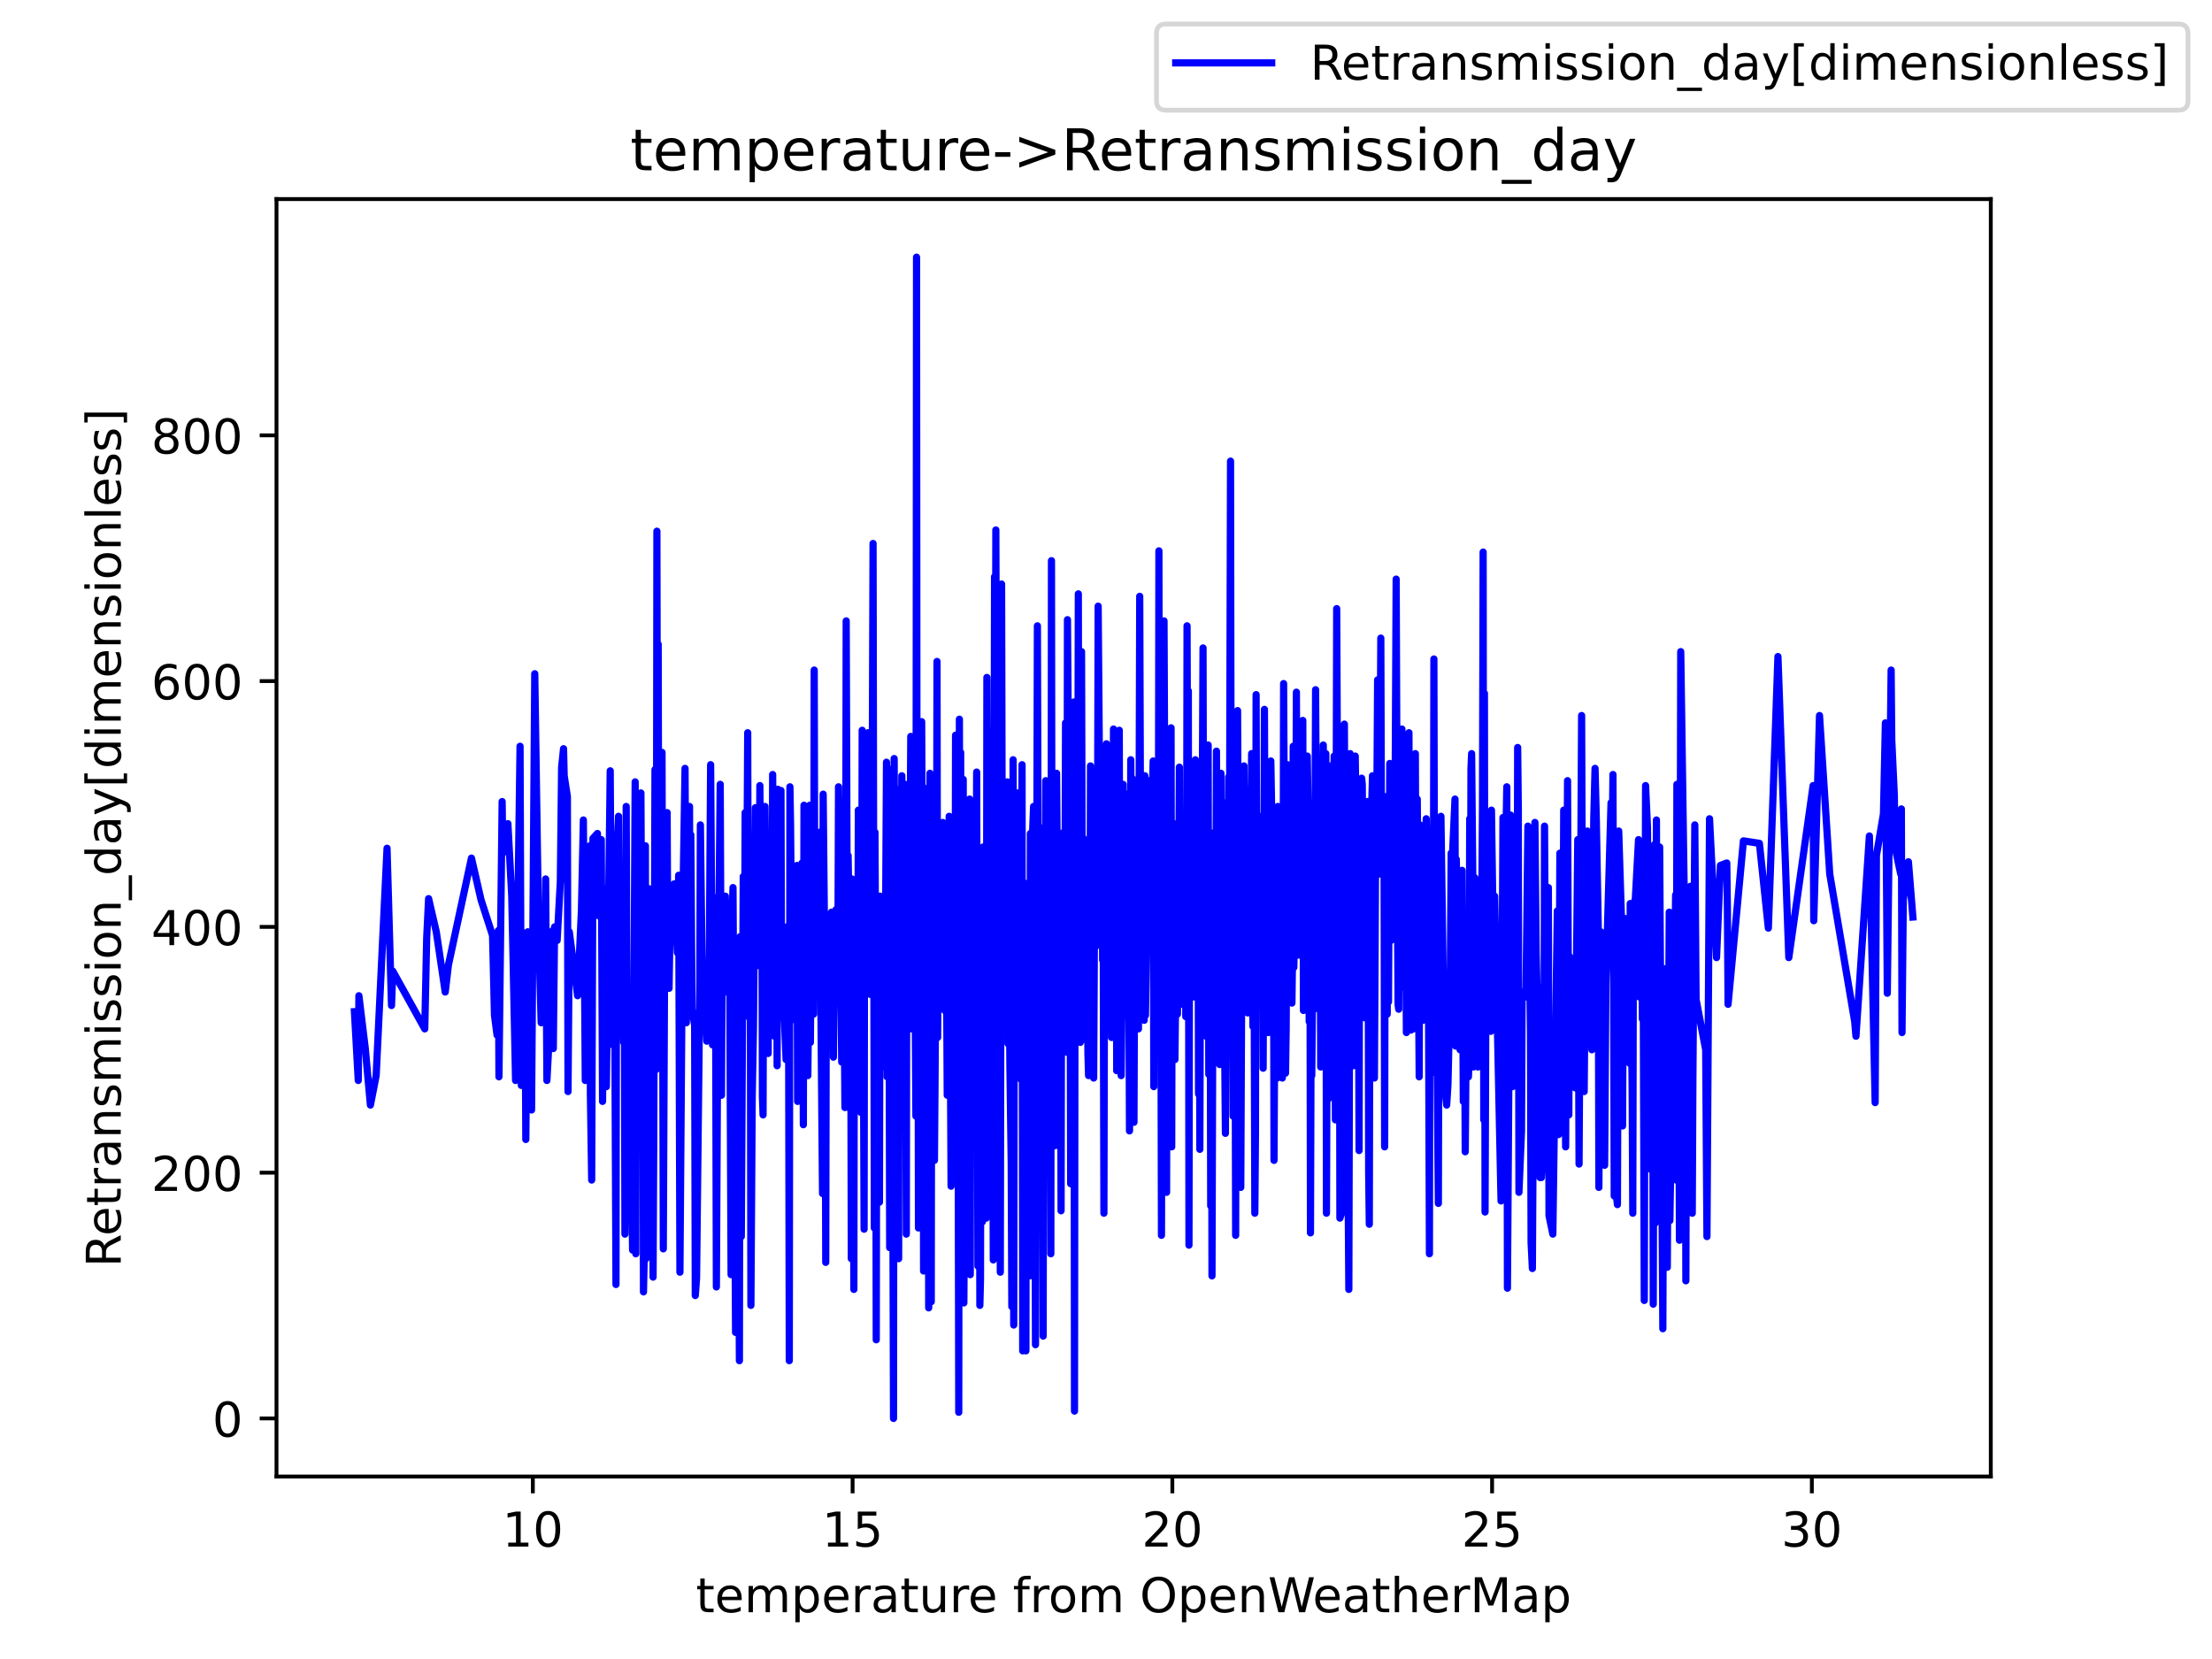 <?xml version="1.0" encoding="utf-8" standalone="no"?>
<!DOCTYPE svg PUBLIC "-//W3C//DTD SVG 1.1//EN"
  "http://www.w3.org/Graphics/SVG/1.1/DTD/svg11.dtd">
<!-- Created with matplotlib (https://matplotlib.org/) -->
<svg height="345.6pt" version="1.1" viewBox="0 0 460.8 345.6" width="460.8pt" xmlns="http://www.w3.org/2000/svg" xmlns:xlink="http://www.w3.org/1999/xlink">
 <defs>
  <style type="text/css">*{stroke-linecap:butt;stroke-linejoin:round;}</style>
 </defs>
 <g id="figure_1">
  <g id="patch_1">
   <path d="M 0 345.6 
L 460.8 345.6 
L 460.8 0 
L 0 0 
z
" style="fill:#ffffff;"/>
  </g>
  <g id="axes_1">
   <g id="patch_2">
    <path d="M 57.6 307.584 
L 414.72 307.584 
L 414.72 41.472 
L 57.6 41.472 
z
" style="fill:#ffffff;"/>
   </g>
   <g id="matplotlib.axis_1">
    <g id="xtick_1">
     <g id="line2d_1">
      <defs>
       <path d="M 0 0 
L 0 3.5 
" id="m9f8809095b" style="stroke:#000000;stroke-width:0.8;"/>
      </defs>
      <g>
       <use style="stroke:#000000;stroke-width:0.8;" x="111.001" xlink:href="#m9f8809095b" y="307.584"/>
      </g>
     </g>
     <g id="text_1">
      <!-- 10 -->
      <g transform="translate(104.638 322.182)scale(0.1 -0.1)">
       <defs>
        <path d="M 12.406 8.297 
L 28.516 8.297 
L 28.516 63.922 
L 10.984 60.406 
L 10.984 69.391 
L 28.422 72.906 
L 38.281 72.906 
L 38.281 8.297 
L 54.391 8.297 
L 54.391 0 
L 12.406 0 
z
" id="DejaVuSans-49"/>
        <path d="M 31.781 66.406 
Q 24.172 66.406 20.328 58.906 
Q 16.5 51.422 16.5 36.375 
Q 16.5 21.391 20.328 13.891 
Q 24.172 6.391 31.781 6.391 
Q 39.453 6.391 43.281 13.891 
Q 47.125 21.391 47.125 36.375 
Q 47.125 51.422 43.281 58.906 
Q 39.453 66.406 31.781 66.406 
z
M 31.781 74.219 
Q 44.047 74.219 50.516 64.516 
Q 56.984 54.828 56.984 36.375 
Q 56.984 17.969 50.516 8.266 
Q 44.047 -1.422 31.781 -1.422 
Q 19.531 -1.422 13.062 8.266 
Q 6.594 17.969 6.594 36.375 
Q 6.594 54.828 13.062 64.516 
Q 19.531 74.219 31.781 74.219 
z
" id="DejaVuSans-48"/>
       </defs>
       <use xlink:href="#DejaVuSans-49"/>
       <use x="63.623" xlink:href="#DejaVuSans-48"/>
      </g>
     </g>
    </g>
    <g id="xtick_2">
     <g id="line2d_2">
      <g>
       <use style="stroke:#000000;stroke-width:0.8;" x="177.61" xlink:href="#m9f8809095b" y="307.584"/>
      </g>
     </g>
     <g id="text_2">
      <!-- 15 -->
      <g transform="translate(171.248 322.182)scale(0.1 -0.1)">
       <defs>
        <path d="M 10.797 72.906 
L 49.516 72.906 
L 49.516 64.594 
L 19.828 64.594 
L 19.828 46.734 
Q 21.969 47.469 24.109 47.828 
Q 26.266 48.188 28.422 48.188 
Q 40.625 48.188 47.75 41.5 
Q 54.891 34.812 54.891 23.391 
Q 54.891 11.625 47.562 5.094 
Q 40.234 -1.422 26.906 -1.422 
Q 22.312 -1.422 17.547 -0.641 
Q 12.797 0.141 7.719 1.703 
L 7.719 11.625 
Q 12.109 9.234 16.797 8.062 
Q 21.484 6.891 26.703 6.891 
Q 35.156 6.891 40.078 11.328 
Q 45.016 15.766 45.016 23.391 
Q 45.016 31 40.078 35.438 
Q 35.156 39.891 26.703 39.891 
Q 22.75 39.891 18.812 39.016 
Q 14.891 38.141 10.797 36.281 
z
" id="DejaVuSans-53"/>
       </defs>
       <use xlink:href="#DejaVuSans-49"/>
       <use x="63.623" xlink:href="#DejaVuSans-53"/>
      </g>
     </g>
    </g>
    <g id="xtick_3">
     <g id="line2d_3">
      <g>
       <use style="stroke:#000000;stroke-width:0.8;" x="244.22" xlink:href="#m9f8809095b" y="307.584"/>
      </g>
     </g>
     <g id="text_3">
      <!-- 20 -->
      <g transform="translate(237.857 322.182)scale(0.1 -0.1)">
       <defs>
        <path d="M 19.188 8.297 
L 53.609 8.297 
L 53.609 0 
L 7.328 0 
L 7.328 8.297 
Q 12.938 14.109 22.625 23.891 
Q 32.328 33.688 34.812 36.531 
Q 39.547 41.844 41.422 45.531 
Q 43.312 49.219 43.312 52.781 
Q 43.312 58.594 39.234 62.25 
Q 35.156 65.922 28.609 65.922 
Q 23.969 65.922 18.812 64.312 
Q 13.672 62.703 7.812 59.422 
L 7.812 69.391 
Q 13.766 71.781 18.938 73 
Q 24.125 74.219 28.422 74.219 
Q 39.75 74.219 46.484 68.547 
Q 53.219 62.891 53.219 53.422 
Q 53.219 48.922 51.531 44.891 
Q 49.859 40.875 45.406 35.406 
Q 44.188 33.984 37.641 27.219 
Q 31.109 20.453 19.188 8.297 
z
" id="DejaVuSans-50"/>
       </defs>
       <use xlink:href="#DejaVuSans-50"/>
       <use x="63.623" xlink:href="#DejaVuSans-48"/>
      </g>
     </g>
    </g>
    <g id="xtick_4">
     <g id="line2d_4">
      <g>
       <use style="stroke:#000000;stroke-width:0.8;" x="310.829" xlink:href="#m9f8809095b" y="307.584"/>
      </g>
     </g>
     <g id="text_4">
      <!-- 25 -->
      <g transform="translate(304.467 322.182)scale(0.1 -0.1)">
       <use xlink:href="#DejaVuSans-50"/>
       <use x="63.623" xlink:href="#DejaVuSans-53"/>
      </g>
     </g>
    </g>
    <g id="xtick_5">
     <g id="line2d_5">
      <g>
       <use style="stroke:#000000;stroke-width:0.8;" x="377.439" xlink:href="#m9f8809095b" y="307.584"/>
      </g>
     </g>
     <g id="text_5">
      <!-- 30 -->
      <g transform="translate(371.076 322.182)scale(0.1 -0.1)">
       <defs>
        <path d="M 40.578 39.312 
Q 47.656 37.797 51.625 33 
Q 55.609 28.219 55.609 21.188 
Q 55.609 10.406 48.188 4.484 
Q 40.766 -1.422 27.094 -1.422 
Q 22.516 -1.422 17.656 -0.516 
Q 12.797 0.391 7.625 2.203 
L 7.625 11.719 
Q 11.719 9.328 16.594 8.109 
Q 21.484 6.891 26.812 6.891 
Q 36.078 6.891 40.938 10.547 
Q 45.797 14.203 45.797 21.188 
Q 45.797 27.641 41.281 31.266 
Q 36.766 34.906 28.719 34.906 
L 20.219 34.906 
L 20.219 43.016 
L 29.109 43.016 
Q 36.375 43.016 40.234 45.922 
Q 44.094 48.828 44.094 54.297 
Q 44.094 59.906 40.109 62.906 
Q 36.141 65.922 28.719 65.922 
Q 24.656 65.922 20.016 65.031 
Q 15.375 64.156 9.812 62.312 
L 9.812 71.094 
Q 15.438 72.656 20.344 73.438 
Q 25.25 74.219 29.594 74.219 
Q 40.828 74.219 47.359 69.109 
Q 53.906 64.016 53.906 55.328 
Q 53.906 49.266 50.438 45.094 
Q 46.969 40.922 40.578 39.312 
z
" id="DejaVuSans-51"/>
       </defs>
       <use xlink:href="#DejaVuSans-51"/>
       <use x="63.623" xlink:href="#DejaVuSans-48"/>
      </g>
     </g>
    </g>
    <g id="text_6">
     <!-- temperature from OpenWeatherMap -->
     <g transform="translate(144.964 335.861)scale(0.1 -0.1)">
      <defs>
       <path d="M 18.312 70.219 
L 18.312 54.688 
L 36.812 54.688 
L 36.812 47.703 
L 18.312 47.703 
L 18.312 18.016 
Q 18.312 11.328 20.141 9.422 
Q 21.969 7.516 27.594 7.516 
L 36.812 7.516 
L 36.812 0 
L 27.594 0 
Q 17.188 0 13.234 3.875 
Q 9.281 7.766 9.281 18.016 
L 9.281 47.703 
L 2.688 47.703 
L 2.688 54.688 
L 9.281 54.688 
L 9.281 70.219 
z
" id="DejaVuSans-116"/>
       <path d="M 56.203 29.594 
L 56.203 25.203 
L 14.891 25.203 
Q 15.484 15.922 20.484 11.062 
Q 25.484 6.203 34.422 6.203 
Q 39.594 6.203 44.453 7.469 
Q 49.312 8.734 54.109 11.281 
L 54.109 2.781 
Q 49.266 0.734 44.188 -0.344 
Q 39.109 -1.422 33.891 -1.422 
Q 20.797 -1.422 13.156 6.188 
Q 5.516 13.812 5.516 26.812 
Q 5.516 40.234 12.766 48.109 
Q 20.016 56 32.328 56 
Q 43.359 56 49.781 48.891 
Q 56.203 41.797 56.203 29.594 
z
M 47.219 32.234 
Q 47.125 39.594 43.094 43.984 
Q 39.062 48.391 32.422 48.391 
Q 24.906 48.391 20.391 44.141 
Q 15.875 39.891 15.188 32.172 
z
" id="DejaVuSans-101"/>
       <path d="M 52 44.188 
Q 55.375 50.25 60.062 53.125 
Q 64.75 56 71.094 56 
Q 79.641 56 84.281 50.016 
Q 88.922 44.047 88.922 33.016 
L 88.922 0 
L 79.891 0 
L 79.891 32.719 
Q 79.891 40.578 77.094 44.375 
Q 74.312 48.188 68.609 48.188 
Q 61.625 48.188 57.562 43.547 
Q 53.516 38.922 53.516 30.906 
L 53.516 0 
L 44.484 0 
L 44.484 32.719 
Q 44.484 40.625 41.703 44.406 
Q 38.922 48.188 33.109 48.188 
Q 26.219 48.188 22.156 43.531 
Q 18.109 38.875 18.109 30.906 
L 18.109 0 
L 9.078 0 
L 9.078 54.688 
L 18.109 54.688 
L 18.109 46.188 
Q 21.188 51.219 25.484 53.609 
Q 29.781 56 35.688 56 
Q 41.656 56 45.828 52.969 
Q 50 49.953 52 44.188 
z
" id="DejaVuSans-109"/>
       <path d="M 18.109 8.203 
L 18.109 -20.797 
L 9.078 -20.797 
L 9.078 54.688 
L 18.109 54.688 
L 18.109 46.391 
Q 20.953 51.266 25.266 53.625 
Q 29.594 56 35.594 56 
Q 45.562 56 51.781 48.094 
Q 58.016 40.188 58.016 27.297 
Q 58.016 14.406 51.781 6.484 
Q 45.562 -1.422 35.594 -1.422 
Q 29.594 -1.422 25.266 0.953 
Q 20.953 3.328 18.109 8.203 
z
M 48.688 27.297 
Q 48.688 37.203 44.609 42.844 
Q 40.531 48.484 33.406 48.484 
Q 26.266 48.484 22.188 42.844 
Q 18.109 37.203 18.109 27.297 
Q 18.109 17.391 22.188 11.75 
Q 26.266 6.109 33.406 6.109 
Q 40.531 6.109 44.609 11.75 
Q 48.688 17.391 48.688 27.297 
z
" id="DejaVuSans-112"/>
       <path d="M 41.109 46.297 
Q 39.594 47.172 37.812 47.578 
Q 36.031 48 33.891 48 
Q 26.266 48 22.188 43.047 
Q 18.109 38.094 18.109 28.812 
L 18.109 0 
L 9.078 0 
L 9.078 54.688 
L 18.109 54.688 
L 18.109 46.188 
Q 20.953 51.172 25.484 53.578 
Q 30.031 56 36.531 56 
Q 37.453 56 38.578 55.875 
Q 39.703 55.766 41.062 55.516 
z
" id="DejaVuSans-114"/>
       <path d="M 34.281 27.484 
Q 23.391 27.484 19.188 25 
Q 14.984 22.516 14.984 16.5 
Q 14.984 11.719 18.141 8.906 
Q 21.297 6.109 26.703 6.109 
Q 34.188 6.109 38.703 11.406 
Q 43.219 16.703 43.219 25.484 
L 43.219 27.484 
z
M 52.203 31.203 
L 52.203 0 
L 43.219 0 
L 43.219 8.297 
Q 40.141 3.328 35.547 0.953 
Q 30.953 -1.422 24.312 -1.422 
Q 15.922 -1.422 10.953 3.297 
Q 6 8.016 6 15.922 
Q 6 25.141 12.172 29.828 
Q 18.359 34.516 30.609 34.516 
L 43.219 34.516 
L 43.219 35.406 
Q 43.219 41.609 39.141 45 
Q 35.062 48.391 27.688 48.391 
Q 23 48.391 18.547 47.266 
Q 14.109 46.141 10.016 43.891 
L 10.016 52.203 
Q 14.938 54.109 19.578 55.047 
Q 24.219 56 28.609 56 
Q 40.484 56 46.344 49.844 
Q 52.203 43.703 52.203 31.203 
z
" id="DejaVuSans-97"/>
       <path d="M 8.5 21.578 
L 8.5 54.688 
L 17.484 54.688 
L 17.484 21.922 
Q 17.484 14.156 20.5 10.266 
Q 23.531 6.391 29.594 6.391 
Q 36.859 6.391 41.078 11.031 
Q 45.312 15.672 45.312 23.688 
L 45.312 54.688 
L 54.297 54.688 
L 54.297 0 
L 45.312 0 
L 45.312 8.406 
Q 42.047 3.422 37.719 1 
Q 33.406 -1.422 27.688 -1.422 
Q 18.266 -1.422 13.375 4.438 
Q 8.5 10.297 8.5 21.578 
z
M 31.109 56 
z
" id="DejaVuSans-117"/>
       <path id="DejaVuSans-32"/>
       <path d="M 37.109 75.984 
L 37.109 68.5 
L 28.516 68.5 
Q 23.688 68.5 21.797 66.547 
Q 19.922 64.594 19.922 59.516 
L 19.922 54.688 
L 34.719 54.688 
L 34.719 47.703 
L 19.922 47.703 
L 19.922 0 
L 10.891 0 
L 10.891 47.703 
L 2.297 47.703 
L 2.297 54.688 
L 10.891 54.688 
L 10.891 58.5 
Q 10.891 67.625 15.141 71.797 
Q 19.391 75.984 28.609 75.984 
z
" id="DejaVuSans-102"/>
       <path d="M 30.609 48.391 
Q 23.391 48.391 19.188 42.75 
Q 14.984 37.109 14.984 27.297 
Q 14.984 17.484 19.156 11.844 
Q 23.344 6.203 30.609 6.203 
Q 37.797 6.203 41.984 11.859 
Q 46.188 17.531 46.188 27.297 
Q 46.188 37.016 41.984 42.703 
Q 37.797 48.391 30.609 48.391 
z
M 30.609 56 
Q 42.328 56 49.016 48.375 
Q 55.719 40.766 55.719 27.297 
Q 55.719 13.875 49.016 6.219 
Q 42.328 -1.422 30.609 -1.422 
Q 18.844 -1.422 12.172 6.219 
Q 5.516 13.875 5.516 27.297 
Q 5.516 40.766 12.172 48.375 
Q 18.844 56 30.609 56 
z
" id="DejaVuSans-111"/>
       <path d="M 39.406 66.219 
Q 28.656 66.219 22.328 58.203 
Q 16.016 50.203 16.016 36.375 
Q 16.016 22.609 22.328 14.594 
Q 28.656 6.594 39.406 6.594 
Q 50.141 6.594 56.422 14.594 
Q 62.703 22.609 62.703 36.375 
Q 62.703 50.203 56.422 58.203 
Q 50.141 66.219 39.406 66.219 
z
M 39.406 74.219 
Q 54.734 74.219 63.906 63.938 
Q 73.094 53.656 73.094 36.375 
Q 73.094 19.141 63.906 8.859 
Q 54.734 -1.422 39.406 -1.422 
Q 24.031 -1.422 14.812 8.828 
Q 5.609 19.094 5.609 36.375 
Q 5.609 53.656 14.812 63.938 
Q 24.031 74.219 39.406 74.219 
z
" id="DejaVuSans-79"/>
       <path d="M 54.891 33.016 
L 54.891 0 
L 45.906 0 
L 45.906 32.719 
Q 45.906 40.484 42.875 44.328 
Q 39.844 48.188 33.797 48.188 
Q 26.516 48.188 22.312 43.547 
Q 18.109 38.922 18.109 30.906 
L 18.109 0 
L 9.078 0 
L 9.078 54.688 
L 18.109 54.688 
L 18.109 46.188 
Q 21.344 51.125 25.703 53.562 
Q 30.078 56 35.797 56 
Q 45.219 56 50.047 50.172 
Q 54.891 44.344 54.891 33.016 
z
" id="DejaVuSans-110"/>
       <path d="M 3.328 72.906 
L 13.281 72.906 
L 28.609 11.281 
L 43.891 72.906 
L 54.984 72.906 
L 70.312 11.281 
L 85.594 72.906 
L 95.609 72.906 
L 77.297 0 
L 64.891 0 
L 49.516 63.281 
L 33.984 0 
L 21.578 0 
z
" id="DejaVuSans-87"/>
       <path d="M 54.891 33.016 
L 54.891 0 
L 45.906 0 
L 45.906 32.719 
Q 45.906 40.484 42.875 44.328 
Q 39.844 48.188 33.797 48.188 
Q 26.516 48.188 22.312 43.547 
Q 18.109 38.922 18.109 30.906 
L 18.109 0 
L 9.078 0 
L 9.078 75.984 
L 18.109 75.984 
L 18.109 46.188 
Q 21.344 51.125 25.703 53.562 
Q 30.078 56 35.797 56 
Q 45.219 56 50.047 50.172 
Q 54.891 44.344 54.891 33.016 
z
" id="DejaVuSans-104"/>
       <path d="M 9.812 72.906 
L 24.516 72.906 
L 43.109 23.297 
L 61.812 72.906 
L 76.516 72.906 
L 76.516 0 
L 66.891 0 
L 66.891 64.016 
L 48.094 14.016 
L 38.188 14.016 
L 19.391 64.016 
L 19.391 0 
L 9.812 0 
z
" id="DejaVuSans-77"/>
      </defs>
      <use xlink:href="#DejaVuSans-116"/>
      <use x="39.209" xlink:href="#DejaVuSans-101"/>
      <use x="100.732" xlink:href="#DejaVuSans-109"/>
      <use x="198.145" xlink:href="#DejaVuSans-112"/>
      <use x="261.621" xlink:href="#DejaVuSans-101"/>
      <use x="323.145" xlink:href="#DejaVuSans-114"/>
      <use x="364.258" xlink:href="#DejaVuSans-97"/>
      <use x="425.537" xlink:href="#DejaVuSans-116"/>
      <use x="464.746" xlink:href="#DejaVuSans-117"/>
      <use x="528.125" xlink:href="#DejaVuSans-114"/>
      <use x="566.988" xlink:href="#DejaVuSans-101"/>
      <use x="628.512" xlink:href="#DejaVuSans-32"/>
      <use x="660.299" xlink:href="#DejaVuSans-102"/>
      <use x="695.504" xlink:href="#DejaVuSans-114"/>
      <use x="734.367" xlink:href="#DejaVuSans-111"/>
      <use x="795.549" xlink:href="#DejaVuSans-109"/>
      <use x="892.961" xlink:href="#DejaVuSans-32"/>
      <use x="924.748" xlink:href="#DejaVuSans-79"/>
      <use x="1003.459" xlink:href="#DejaVuSans-112"/>
      <use x="1066.936" xlink:href="#DejaVuSans-101"/>
      <use x="1128.459" xlink:href="#DejaVuSans-110"/>
      <use x="1191.838" xlink:href="#DejaVuSans-87"/>
      <use x="1284.84" xlink:href="#DejaVuSans-101"/>
      <use x="1346.363" xlink:href="#DejaVuSans-97"/>
      <use x="1407.643" xlink:href="#DejaVuSans-116"/>
      <use x="1446.852" xlink:href="#DejaVuSans-104"/>
      <use x="1510.23" xlink:href="#DejaVuSans-101"/>
      <use x="1571.754" xlink:href="#DejaVuSans-114"/>
      <use x="1612.867" xlink:href="#DejaVuSans-77"/>
      <use x="1699.146" xlink:href="#DejaVuSans-97"/>
      <use x="1760.426" xlink:href="#DejaVuSans-112"/>
     </g>
    </g>
   </g>
   <g id="matplotlib.axis_2">
    <g id="ytick_1">
     <g id="line2d_6">
      <defs>
       <path d="M 0 0 
L -3.5 0 
" id="m72ecf2d169" style="stroke:#000000;stroke-width:0.8;"/>
      </defs>
      <g>
       <use style="stroke:#000000;stroke-width:0.8;" x="57.6" xlink:href="#m72ecf2d169" y="295.488"/>
      </g>
     </g>
     <g id="text_7">
      <!-- 0 -->
      <g transform="translate(44.237 299.287)scale(0.1 -0.1)">
       <use xlink:href="#DejaVuSans-48"/>
      </g>
     </g>
    </g>
    <g id="ytick_2">
     <g id="line2d_7">
      <g>
       <use style="stroke:#000000;stroke-width:0.8;" x="57.6" xlink:href="#m72ecf2d169" y="244.288"/>
      </g>
     </g>
     <g id="text_8">
      <!-- 200 -->
      <g transform="translate(31.512 248.087)scale(0.1 -0.1)">
       <use xlink:href="#DejaVuSans-50"/>
       <use x="63.623" xlink:href="#DejaVuSans-48"/>
       <use x="127.246" xlink:href="#DejaVuSans-48"/>
      </g>
     </g>
    </g>
    <g id="ytick_3">
     <g id="line2d_8">
      <g>
       <use style="stroke:#000000;stroke-width:0.8;" x="57.6" xlink:href="#m72ecf2d169" y="193.088"/>
      </g>
     </g>
     <g id="text_9">
      <!-- 400 -->
      <g transform="translate(31.512 196.887)scale(0.1 -0.1)">
       <defs>
        <path d="M 37.797 64.312 
L 12.891 25.391 
L 37.797 25.391 
z
M 35.203 72.906 
L 47.609 72.906 
L 47.609 25.391 
L 58.016 25.391 
L 58.016 17.188 
L 47.609 17.188 
L 47.609 0 
L 37.797 0 
L 37.797 17.188 
L 4.891 17.188 
L 4.891 26.703 
z
" id="DejaVuSans-52"/>
       </defs>
       <use xlink:href="#DejaVuSans-52"/>
       <use x="63.623" xlink:href="#DejaVuSans-48"/>
       <use x="127.246" xlink:href="#DejaVuSans-48"/>
      </g>
     </g>
    </g>
    <g id="ytick_4">
     <g id="line2d_9">
      <g>
       <use style="stroke:#000000;stroke-width:0.8;" x="57.6" xlink:href="#m72ecf2d169" y="141.888"/>
      </g>
     </g>
     <g id="text_10">
      <!-- 600 -->
      <g transform="translate(31.512 145.687)scale(0.1 -0.1)">
       <defs>
        <path d="M 33.016 40.375 
Q 26.375 40.375 22.484 35.828 
Q 18.609 31.297 18.609 23.391 
Q 18.609 15.531 22.484 10.953 
Q 26.375 6.391 33.016 6.391 
Q 39.656 6.391 43.531 10.953 
Q 47.406 15.531 47.406 23.391 
Q 47.406 31.297 43.531 35.828 
Q 39.656 40.375 33.016 40.375 
z
M 52.594 71.297 
L 52.594 62.312 
Q 48.875 64.062 45.094 64.984 
Q 41.312 65.922 37.594 65.922 
Q 27.828 65.922 22.672 59.328 
Q 17.531 52.734 16.797 39.406 
Q 19.672 43.656 24.016 45.922 
Q 28.375 48.188 33.594 48.188 
Q 44.578 48.188 50.953 41.516 
Q 57.328 34.859 57.328 23.391 
Q 57.328 12.156 50.688 5.359 
Q 44.047 -1.422 33.016 -1.422 
Q 20.359 -1.422 13.672 8.266 
Q 6.984 17.969 6.984 36.375 
Q 6.984 53.656 15.188 63.938 
Q 23.391 74.219 37.203 74.219 
Q 40.922 74.219 44.703 73.484 
Q 48.484 72.75 52.594 71.297 
z
" id="DejaVuSans-54"/>
       </defs>
       <use xlink:href="#DejaVuSans-54"/>
       <use x="63.623" xlink:href="#DejaVuSans-48"/>
       <use x="127.246" xlink:href="#DejaVuSans-48"/>
      </g>
     </g>
    </g>
    <g id="ytick_5">
     <g id="line2d_10">
      <g>
       <use style="stroke:#000000;stroke-width:0.8;" x="57.6" xlink:href="#m72ecf2d169" y="90.688"/>
      </g>
     </g>
     <g id="text_11">
      <!-- 800 -->
      <g transform="translate(31.512 94.487)scale(0.1 -0.1)">
       <defs>
        <path d="M 31.781 34.625 
Q 24.75 34.625 20.719 30.859 
Q 16.703 27.094 16.703 20.516 
Q 16.703 13.922 20.719 10.156 
Q 24.75 6.391 31.781 6.391 
Q 38.812 6.391 42.859 10.172 
Q 46.922 13.969 46.922 20.516 
Q 46.922 27.094 42.891 30.859 
Q 38.875 34.625 31.781 34.625 
z
M 21.922 38.812 
Q 15.578 40.375 12.031 44.719 
Q 8.5 49.078 8.5 55.328 
Q 8.5 64.062 14.719 69.141 
Q 20.953 74.219 31.781 74.219 
Q 42.672 74.219 48.875 69.141 
Q 55.078 64.062 55.078 55.328 
Q 55.078 49.078 51.531 44.719 
Q 48 40.375 41.703 38.812 
Q 48.828 37.156 52.797 32.312 
Q 56.781 27.484 56.781 20.516 
Q 56.781 9.906 50.312 4.234 
Q 43.844 -1.422 31.781 -1.422 
Q 19.734 -1.422 13.25 4.234 
Q 6.781 9.906 6.781 20.516 
Q 6.781 27.484 10.781 32.312 
Q 14.797 37.156 21.922 38.812 
z
M 18.312 54.391 
Q 18.312 48.734 21.844 45.562 
Q 25.391 42.391 31.781 42.391 
Q 38.141 42.391 41.719 45.562 
Q 45.312 48.734 45.312 54.391 
Q 45.312 60.062 41.719 63.234 
Q 38.141 66.406 31.781 66.406 
Q 25.391 66.406 21.844 63.234 
Q 18.312 60.062 18.312 54.391 
z
" id="DejaVuSans-56"/>
       </defs>
       <use xlink:href="#DejaVuSans-56"/>
       <use x="63.623" xlink:href="#DejaVuSans-48"/>
       <use x="127.246" xlink:href="#DejaVuSans-48"/>
      </g>
     </g>
    </g>
    <g id="text_12">
     <!-- Retransmission_day[dimensionless] -->
     <g transform="translate(25.155 263.968)rotate(-90)scale(0.1 -0.1)">
      <defs>
       <path d="M 44.391 34.188 
Q 47.562 33.109 50.562 29.594 
Q 53.562 26.078 56.594 19.922 
L 66.609 0 
L 56 0 
L 46.688 18.703 
Q 43.062 26.031 39.672 28.422 
Q 36.281 30.812 30.422 30.812 
L 19.672 30.812 
L 19.672 0 
L 9.812 0 
L 9.812 72.906 
L 32.078 72.906 
Q 44.578 72.906 50.734 67.672 
Q 56.891 62.453 56.891 51.906 
Q 56.891 45.016 53.688 40.469 
Q 50.484 35.938 44.391 34.188 
z
M 19.672 64.797 
L 19.672 38.922 
L 32.078 38.922 
Q 39.203 38.922 42.844 42.219 
Q 46.484 45.516 46.484 51.906 
Q 46.484 58.297 42.844 61.547 
Q 39.203 64.797 32.078 64.797 
z
" id="DejaVuSans-82"/>
       <path d="M 44.281 53.078 
L 44.281 44.578 
Q 40.484 46.531 36.375 47.5 
Q 32.281 48.484 27.875 48.484 
Q 21.188 48.484 17.844 46.438 
Q 14.5 44.391 14.5 40.281 
Q 14.5 37.156 16.891 35.375 
Q 19.281 33.594 26.516 31.984 
L 29.594 31.297 
Q 39.156 29.25 43.188 25.516 
Q 47.219 21.781 47.219 15.094 
Q 47.219 7.469 41.188 3.016 
Q 35.156 -1.422 24.609 -1.422 
Q 20.219 -1.422 15.453 -0.562 
Q 10.688 0.297 5.422 2 
L 5.422 11.281 
Q 10.406 8.688 15.234 7.391 
Q 20.062 6.109 24.812 6.109 
Q 31.156 6.109 34.562 8.281 
Q 37.984 10.453 37.984 14.406 
Q 37.984 18.062 35.516 20.016 
Q 33.062 21.969 24.703 23.781 
L 21.578 24.516 
Q 13.234 26.266 9.516 29.906 
Q 5.812 33.547 5.812 39.891 
Q 5.812 47.609 11.281 51.797 
Q 16.75 56 26.812 56 
Q 31.781 56 36.172 55.266 
Q 40.578 54.547 44.281 53.078 
z
" id="DejaVuSans-115"/>
       <path d="M 9.422 54.688 
L 18.406 54.688 
L 18.406 0 
L 9.422 0 
z
M 9.422 75.984 
L 18.406 75.984 
L 18.406 64.594 
L 9.422 64.594 
z
" id="DejaVuSans-105"/>
       <path d="M 50.984 -16.609 
L 50.984 -23.578 
L -0.984 -23.578 
L -0.984 -16.609 
z
" id="DejaVuSans-95"/>
       <path d="M 45.406 46.391 
L 45.406 75.984 
L 54.391 75.984 
L 54.391 0 
L 45.406 0 
L 45.406 8.203 
Q 42.578 3.328 38.25 0.953 
Q 33.938 -1.422 27.875 -1.422 
Q 17.969 -1.422 11.734 6.484 
Q 5.516 14.406 5.516 27.297 
Q 5.516 40.188 11.734 48.094 
Q 17.969 56 27.875 56 
Q 33.938 56 38.25 53.625 
Q 42.578 51.266 45.406 46.391 
z
M 14.797 27.297 
Q 14.797 17.391 18.875 11.75 
Q 22.953 6.109 30.078 6.109 
Q 37.203 6.109 41.297 11.75 
Q 45.406 17.391 45.406 27.297 
Q 45.406 37.203 41.297 42.844 
Q 37.203 48.484 30.078 48.484 
Q 22.953 48.484 18.875 42.844 
Q 14.797 37.203 14.797 27.297 
z
" id="DejaVuSans-100"/>
       <path d="M 32.172 -5.078 
Q 28.375 -14.844 24.75 -17.812 
Q 21.141 -20.797 15.094 -20.797 
L 7.906 -20.797 
L 7.906 -13.281 
L 13.188 -13.281 
Q 16.891 -13.281 18.938 -11.516 
Q 21 -9.766 23.484 -3.219 
L 25.094 0.875 
L 2.984 54.688 
L 12.5 54.688 
L 29.594 11.922 
L 46.688 54.688 
L 56.203 54.688 
z
" id="DejaVuSans-121"/>
       <path d="M 8.594 75.984 
L 29.297 75.984 
L 29.297 69 
L 17.578 69 
L 17.578 -6.203 
L 29.297 -6.203 
L 29.297 -13.188 
L 8.594 -13.188 
z
" id="DejaVuSans-91"/>
       <path d="M 9.422 75.984 
L 18.406 75.984 
L 18.406 0 
L 9.422 0 
z
" id="DejaVuSans-108"/>
       <path d="M 30.422 75.984 
L 30.422 -13.188 
L 9.719 -13.188 
L 9.719 -6.203 
L 21.391 -6.203 
L 21.391 69 
L 9.719 69 
L 9.719 75.984 
z
" id="DejaVuSans-93"/>
      </defs>
      <use xlink:href="#DejaVuSans-82"/>
      <use x="64.982" xlink:href="#DejaVuSans-101"/>
      <use x="126.506" xlink:href="#DejaVuSans-116"/>
      <use x="165.715" xlink:href="#DejaVuSans-114"/>
      <use x="206.828" xlink:href="#DejaVuSans-97"/>
      <use x="268.107" xlink:href="#DejaVuSans-110"/>
      <use x="331.486" xlink:href="#DejaVuSans-115"/>
      <use x="383.586" xlink:href="#DejaVuSans-109"/>
      <use x="480.998" xlink:href="#DejaVuSans-105"/>
      <use x="508.781" xlink:href="#DejaVuSans-115"/>
      <use x="560.881" xlink:href="#DejaVuSans-115"/>
      <use x="612.98" xlink:href="#DejaVuSans-105"/>
      <use x="640.764" xlink:href="#DejaVuSans-111"/>
      <use x="701.945" xlink:href="#DejaVuSans-110"/>
      <use x="765.324" xlink:href="#DejaVuSans-95"/>
      <use x="815.324" xlink:href="#DejaVuSans-100"/>
      <use x="878.801" xlink:href="#DejaVuSans-97"/>
      <use x="940.08" xlink:href="#DejaVuSans-121"/>
      <use x="999.26" xlink:href="#DejaVuSans-91"/>
      <use x="1038.273" xlink:href="#DejaVuSans-100"/>
      <use x="1101.75" xlink:href="#DejaVuSans-105"/>
      <use x="1129.533" xlink:href="#DejaVuSans-109"/>
      <use x="1226.945" xlink:href="#DejaVuSans-101"/>
      <use x="1288.469" xlink:href="#DejaVuSans-110"/>
      <use x="1351.848" xlink:href="#DejaVuSans-115"/>
      <use x="1403.947" xlink:href="#DejaVuSans-105"/>
      <use x="1431.73" xlink:href="#DejaVuSans-111"/>
      <use x="1492.912" xlink:href="#DejaVuSans-110"/>
      <use x="1556.291" xlink:href="#DejaVuSans-108"/>
      <use x="1584.074" xlink:href="#DejaVuSans-101"/>
      <use x="1645.598" xlink:href="#DejaVuSans-115"/>
      <use x="1697.697" xlink:href="#DejaVuSans-115"/>
      <use x="1749.797" xlink:href="#DejaVuSans-93"/>
     </g>
    </g>
   </g>
   <g id="line2d_11">
    <path clip-path="url(#p3988e19ef5)" d="M 73.833 210.752 
L 74.632 225.088 
L 74.765 207.424 
L 76.097 218.432 
L 77.163 230.208 
L 78.362 224.064 
L 80.627 176.704 
L 81.559 209.472 
L 81.826 202.304 
L 88.487 214.336 
L 88.886 195.392 
L 89.286 187.2 
L 90.885 194.112 
L 92.75 206.656 
L 93.416 201.024 
L 98.212 178.752 
L 100.21 187.456 
L 102.608 194.88 
L 103.008 211.52 
L 103.541 215.616 
L 103.807 193.856 
L 103.94 224.32 
L 104.606 166.976 
L 104.74 177.728 
L 105.006 175.424 
L 105.805 171.584 
L 106.605 186.688 
L 107.404 225.088 
L 108.336 155.456 
L 108.603 226.112 
L 109.136 194.368 
L 109.402 209.216 
L 109.535 237.376 
L 109.935 194.112 
L 110.335 217.664 
L 110.734 231.232 
L 111.4 140.352 
L 112.2 193.344 
L 112.733 213.056 
L 113.532 200.512 
L 113.665 183.104 
L 113.932 225.088 
L 114.465 215.104 
L 114.598 204.864 
L 115.131 193.856 
L 115.264 218.432 
L 115.53 193.088 
L 116.063 195.904 
L 116.729 183.616 
L 116.996 159.808 
L 117.395 155.968 
L 117.529 161.6 
L 118.195 165.952 
L 118.328 227.392 
L 118.594 194.112 
L 120.326 207.424 
L 121.125 189.504 
L 121.525 170.816 
L 121.925 225.088 
L 122.324 189.76 
L 122.591 177.472 
L 122.857 176.192 
L 122.991 227.904 
L 123.257 245.824 
L 123.523 174.656 
L 124.456 173.632 
L 124.722 190.784 
L 125.255 174.912 
L 125.522 229.44 
L 125.921 188.992 
L 126.055 195.392 
L 126.188 185.152 
L 126.321 226.368 
L 127.12 160.576 
L 127.387 205.12 
L 127.653 217.664 
L 127.786 193.6 
L 128.053 208.192 
L 128.319 267.584 
L 128.452 179.008 
L 128.852 170.048 
L 129.119 212.032 
L 129.651 199.488 
L 129.918 217.152 
L 130.051 197.184 
L 130.184 257.088 
L 130.451 168 
L 130.584 205.12 
L 130.717 208.96 
L 130.85 209.216 
L 130.984 209.984 
L 131.783 260.416 
L 132.316 162.88 
L 132.449 261.184 
L 132.582 190.784 
L 132.849 220.736 
L 133.382 217.408 
L 133.515 165.184 
L 133.781 219.456 
L 133.914 198.208 
L 134.048 269.12 
L 134.181 262.72 
L 134.447 176.192 
L 134.581 262.208 
L 134.714 211.776 
L 134.847 221.504 
L 135.113 219.968 
L 135.247 185.152 
L 135.38 215.104 
L 135.646 201.024 
L 135.78 201.792 
L 135.913 211.008 
L 136.046 266.048 
L 136.179 239.424 
L 136.446 160.32 
L 136.579 160.576 
L 136.712 222.784 
L 136.845 110.656 
L 136.979 185.664 
L 137.112 134.208 
L 137.245 198.72 
L 137.378 165.696 
L 137.511 219.968 
L 137.911 156.736 
L 138.177 260.16 
L 138.444 201.024 
L 138.71 197.952 
L 138.977 169.28 
L 139.11 197.44 
L 139.376 205.888 
L 139.643 188.992 
L 140.442 184.128 
L 141.108 198.464 
L 141.375 182.336 
L 141.641 265.024 
L 142.174 193.088 
L 142.707 160.064 
L 142.973 213.056 
L 143.639 168 
L 143.773 205.632 
L 143.906 173.888 
L 144.172 210.24 
L 144.705 213.568 
L 144.838 269.888 
L 145.105 266.304 
L 145.771 205.888 
L 145.904 171.84 
L 146.304 204.864 
L 147.103 213.824 
L 147.236 216.896 
L 147.636 209.728 
L 147.769 198.464 
L 148.036 159.296 
L 148.435 217.664 
L 148.702 186.944 
L 149.101 217.664 
L 149.235 268.096 
L 149.501 216.384 
L 150.034 163.392 
L 150.3 228.16 
L 150.434 197.952 
L 150.567 204.608 
L 151.1 186.688 
L 151.366 206.656 
L 151.766 189.504 
L 152.032 207.424 
L 152.299 265.536 
L 152.432 193.6 
L 152.698 184.896 
L 153.231 277.568 
L 153.631 210.24 
L 154.031 283.456 
L 154.164 195.136 
L 154.297 213.056 
L 154.43 257.6 
L 154.83 182.592 
L 155.096 206.912 
L 155.229 169.28 
L 155.363 199.744 
L 155.496 198.72 
L 155.762 152.64 
L 155.896 211.776 
L 156.162 188.992 
L 156.295 195.392 
L 156.428 271.936 
L 156.695 228.928 
L 156.961 214.08 
L 157.361 168.256 
L 157.494 201.28 
L 158.16 192.832 
L 158.294 163.648 
L 158.56 193.344 
L 158.693 175.936 
L 158.826 228.416 
L 158.96 232.256 
L 159.093 181.824 
L 159.359 168 
L 159.759 205.632 
L 160.025 219.456 
L 160.159 177.728 
L 160.425 194.88 
L 160.558 181.824 
L 160.825 198.464 
L 160.958 161.344 
L 161.358 215.872 
L 161.491 185.152 
L 161.624 185.152 
L 161.757 177.216 
L 161.89 222.016 
L 162.024 164.416 
L 162.157 183.36 
L 162.29 176.704 
L 162.69 164.672 
L 162.823 210.496 
L 163.223 196.928 
L 163.356 211.008 
L 163.756 220.736 
L 163.889 193.088 
L 164.155 212.544 
L 164.288 216.128 
L 164.422 283.456 
L 164.555 163.904 
L 164.688 171.84 
L 164.821 187.968 
L 165.487 183.36 
L 165.754 212.544 
L 165.887 181.056 
L 166.02 180.288 
L 166.153 229.44 
L 166.287 196.672 
L 166.686 210.24 
L 167.086 179.776 
L 167.352 234.304 
L 167.486 167.744 
L 167.885 217.92 
L 168.019 208.96 
L 168.152 192.32 
L 168.285 224.064 
L 168.418 211.264 
L 168.551 209.472 
L 168.685 167.744 
L 168.818 217.152 
L 169.084 185.664 
L 169.351 195.392 
L 169.484 211.264 
L 169.617 139.584 
L 169.75 199.488 
L 170.017 196.416 
L 170.15 176.704 
L 170.283 188.224 
L 170.416 188.48 
L 170.683 173.376 
L 171.349 248.64 
L 171.482 165.44 
L 171.882 206.656 
L 172.015 262.976 
L 172.148 194.624 
L 172.282 192.064 
L 172.548 206.912 
L 172.681 195.648 
L 172.814 209.984 
L 173.081 206.144 
L 173.214 190.016 
L 173.48 190.272 
L 173.614 220.224 
L 173.747 204.864 
L 173.88 207.68 
L 174.147 189.504 
L 174.28 194.624 
L 174.413 207.168 
L 174.546 200 
L 174.679 163.904 
L 175.346 221.248 
L 175.745 191.808 
L 176.012 230.72 
L 176.145 206.4 
L 176.278 129.344 
L 176.545 206.4 
L 176.678 178.24 
L 176.944 195.648 
L 177.077 230.976 
L 177.211 203.072 
L 177.344 262.208 
L 177.477 183.104 
L 177.61 200.768 
L 177.877 268.608 
L 178.01 184.896 
L 178.543 228.672 
L 178.676 216.64 
L 178.809 168.768 
L 178.942 173.632 
L 179.342 231.744 
L 179.475 210.752 
L 179.609 152.128 
L 180.008 256.064 
L 180.141 159.552 
L 180.674 199.232 
L 180.808 152.64 
L 180.941 187.2 
L 181.074 160.32 
L 181.34 207.168 
L 181.474 155.968 
L 181.607 190.528 
L 181.873 113.216 
L 182.14 255.808 
L 182.273 173.376 
L 182.406 201.024 
L 182.539 279.104 
L 182.673 200.256 
L 182.806 209.984 
L 182.939 228.416 
L 183.072 213.056 
L 183.205 250.432 
L 183.339 186.688 
L 183.472 205.12 
L 183.605 207.68 
L 183.738 202.048 
L 183.872 222.272 
L 184.138 186.944 
L 184.271 219.712 
L 184.404 204.864 
L 184.671 158.784 
L 184.804 224.32 
L 184.937 160.064 
L 185.204 204.096 
L 185.337 259.904 
L 185.603 180.288 
L 185.737 161.856 
L 186.136 295.488 
L 186.27 158.016 
L 186.669 251.712 
L 186.936 176.96 
L 187.069 206.144 
L 187.202 262.208 
L 187.335 164.416 
L 187.468 220.992 
L 187.868 161.6 
L 188.135 208.96 
L 188.268 191.296 
L 188.401 190.784 
L 188.534 163.392 
L 188.801 257.088 
L 188.934 171.328 
L 189.067 214.336 
L 189.2 165.184 
L 189.334 193.856 
L 189.467 193.6 
L 189.733 153.408 
L 189.866 214.336 
L 190 173.632 
L 190.133 203.072 
L 190.266 194.88 
L 190.399 171.072 
L 190.799 232.512 
L 190.932 53.568 
L 191.065 221.504 
L 191.199 178.752 
L 191.332 255.808 
L 191.465 219.456 
L 191.598 222.784 
L 191.998 150.336 
L 192.131 179.52 
L 192.264 163.904 
L 192.398 264.768 
L 192.531 213.312 
L 192.664 249.92 
L 192.797 193.088 
L 192.93 191.552 
L 193.064 192.064 
L 193.197 214.848 
L 193.33 185.664 
L 193.463 272.448 
L 193.73 161.088 
L 193.863 193.344 
L 193.996 271.168 
L 194.129 169.024 
L 194.263 168.512 
L 194.662 241.728 
L 194.929 205.12 
L 195.062 213.568 
L 195.195 137.792 
L 195.328 216.128 
L 195.462 184.128 
L 195.861 196.672 
L 195.994 173.12 
L 196.261 195.136 
L 196.394 171.328 
L 196.794 210.496 
L 196.927 181.568 
L 197.06 181.312 
L 197.327 228.16 
L 197.46 200.256 
L 197.593 219.456 
L 197.726 170.048 
L 198.126 247.104 
L 198.259 176.96 
L 198.392 206.912 
L 198.526 201.024 
L 198.659 189.504 
L 198.792 232.768 
L 198.925 222.272 
L 199.059 153.152 
L 199.325 201.024 
L 199.458 188.992 
L 199.591 225.344 
L 199.725 294.208 
L 199.858 149.824 
L 199.991 195.648 
L 200.124 156.736 
L 200.257 224.832 
L 200.391 172.352 
L 200.524 211.264 
L 200.657 162.368 
L 200.79 271.424 
L 201.323 183.36 
L 201.59 169.536 
L 201.856 226.112 
L 201.989 166.464 
L 202.123 265.536 
L 202.256 167.744 
L 202.389 167.744 
L 202.655 208.704 
L 202.789 181.824 
L 203.055 175.936 
L 203.322 206.656 
L 203.455 160.832 
L 203.721 263.744 
L 203.988 189.504 
L 204.121 271.936 
L 204.254 266.56 
L 204.387 193.344 
L 204.521 182.08 
L 204.654 254.528 
L 204.787 176.448 
L 204.92 177.216 
L 205.053 200.256 
L 205.187 197.952 
L 205.32 189.76 
L 205.453 253.76 
L 205.586 141.12 
L 205.719 190.016 
L 205.853 166.464 
L 205.986 177.984 
L 206.119 166.976 
L 206.252 197.44 
L 206.386 152.384 
L 206.652 172.352 
L 206.918 262.464 
L 207.185 120.128 
L 207.318 191.552 
L 207.451 110.4 
L 207.718 196.16 
L 207.851 149.056 
L 207.984 214.336 
L 208.117 197.184 
L 208.384 265.024 
L 208.65 121.664 
L 208.784 179.008 
L 208.917 176.448 
L 209.05 176.192 
L 209.183 183.872 
L 209.316 173.376 
L 209.583 209.984 
L 209.716 200 
L 209.849 162.88 
L 209.982 217.408 
L 210.116 194.368 
L 210.249 203.584 
L 210.382 222.016 
L 210.649 242.24 
L 210.782 272.192 
L 211.048 158.272 
L 211.181 276.032 
L 211.315 193.856 
L 211.581 180.288 
L 211.714 222.528 
L 211.981 165.184 
L 212.114 207.168 
L 212.247 172.608 
L 212.647 224.832 
L 212.913 159.296 
L 213.047 281.408 
L 213.313 183.872 
L 213.446 185.92 
L 213.579 194.88 
L 213.713 281.408 
L 213.846 193.088 
L 213.979 186.688 
L 214.112 214.336 
L 214.245 190.784 
L 214.512 265.792 
L 214.645 173.632 
L 214.778 181.824 
L 215.311 168 
L 215.444 185.152 
L 215.711 280.128 
L 216.111 130.368 
L 216.244 177.216 
L 216.643 200.256 
L 216.777 215.872 
L 217.043 178.24 
L 217.176 188.736 
L 217.31 278.336 
L 217.443 172.352 
L 217.709 226.368 
L 217.842 162.624 
L 217.976 172.864 
L 218.242 236.608 
L 218.508 182.848 
L 218.642 180.8 
L 218.908 261.184 
L 219.041 116.8 
L 219.175 217.152 
L 219.308 180.8 
L 219.574 195.904 
L 219.707 178.752 
L 219.841 238.656 
L 220.107 161.088 
L 220.24 179.52 
L 220.507 193.6 
L 220.773 185.664 
L 220.906 198.464 
L 221.04 252.224 
L 221.173 184.896 
L 221.573 173.376 
L 221.706 173.632 
L 221.839 191.808 
L 221.972 150.592 
L 222.239 219.2 
L 222.372 129.088 
L 222.771 184.128 
L 222.905 192.32 
L 223.038 246.592 
L 223.171 164.672 
L 223.438 198.976 
L 223.704 146.24 
L 223.837 293.952 
L 223.97 173.888 
L 224.104 177.984 
L 224.237 178.24 
L 224.37 206.4 
L 224.503 184.896 
L 224.637 123.712 
L 224.77 213.312 
L 224.903 213.568 
L 225.036 217.152 
L 225.169 190.272 
L 225.303 135.744 
L 225.436 183.872 
L 225.702 174.656 
L 225.969 209.216 
L 226.102 200.256 
L 226.235 216.64 
L 226.368 207.68 
L 226.502 185.408 
L 226.635 219.456 
L 226.768 224.064 
L 226.901 211.776 
L 227.035 210.24 
L 227.168 159.552 
L 227.434 214.08 
L 227.701 170.816 
L 227.834 224.576 
L 228.1 170.56 
L 228.233 197.184 
L 228.5 172.608 
L 228.633 175.936 
L 228.766 126.272 
L 229.299 192.576 
L 229.566 178.24 
L 229.699 200 
L 229.832 199.232 
L 229.965 252.736 
L 230.099 194.624 
L 230.232 211.264 
L 230.365 196.416 
L 230.498 154.944 
L 230.631 197.184 
L 230.765 193.088 
L 230.898 207.68 
L 231.031 197.44 
L 231.164 164.928 
L 231.564 216.128 
L 231.697 169.536 
L 231.83 195.648 
L 231.964 151.872 
L 232.23 202.56 
L 232.363 191.808 
L 232.496 160.576 
L 232.63 223.04 
L 232.896 187.712 
L 233.029 205.632 
L 233.163 152.128 
L 233.296 211.52 
L 233.429 163.904 
L 233.562 224.064 
L 233.695 211.008 
L 233.829 212.032 
L 233.962 163.392 
L 234.095 186.688 
L 234.228 180.8 
L 234.362 211.264 
L 234.628 183.36 
L 234.761 165.44 
L 234.894 207.68 
L 235.028 169.28 
L 235.294 235.584 
L 235.561 158.272 
L 235.694 176.192 
L 235.827 162.112 
L 235.96 165.184 
L 236.227 233.792 
L 236.493 163.136 
L 236.626 168.512 
L 236.759 197.696 
L 236.893 201.536 
L 237.026 168.256 
L 237.159 214.336 
L 237.426 124.224 
L 237.692 202.816 
L 237.825 195.648 
L 237.958 201.792 
L 238.092 197.696 
L 238.225 179.264 
L 238.358 212.544 
L 238.491 161.6 
L 238.625 211.52 
L 239.291 162.624 
L 239.424 177.472 
L 239.557 176.96 
L 239.69 176.96 
L 239.824 181.056 
L 239.957 164.928 
L 240.09 164.16 
L 240.223 158.528 
L 240.356 226.368 
L 240.49 163.392 
L 240.623 205.632 
L 240.756 188.736 
L 240.889 191.808 
L 241.022 174.144 
L 241.289 196.416 
L 241.422 114.752 
L 241.555 205.376 
L 241.689 204.096 
L 241.822 197.952 
L 241.955 257.344 
L 242.221 153.152 
L 242.355 193.6 
L 242.488 129.344 
L 242.754 191.808 
L 243.021 248.384 
L 243.154 173.12 
L 243.287 178.752 
L 243.42 174.144 
L 243.554 181.568 
L 243.687 176.96 
L 243.82 181.056 
L 243.953 151.616 
L 244.087 238.912 
L 244.22 171.328 
L 244.353 185.664 
L 244.486 174.912 
L 244.753 220.736 
L 245.152 186.432 
L 245.285 211.264 
L 245.419 180.032 
L 245.552 186.176 
L 245.685 159.808 
L 245.818 196.672 
L 245.952 188.992 
L 246.085 206.912 
L 246.218 198.976 
L 246.351 209.216 
L 246.484 207.168 
L 246.618 196.928 
L 246.751 202.048 
L 246.884 184.64 
L 247.017 211.776 
L 247.151 211.776 
L 247.284 130.368 
L 247.417 171.072 
L 247.55 143.936 
L 247.683 259.392 
L 247.817 176.96 
L 247.95 196.416 
L 248.083 195.904 
L 248.216 203.84 
L 248.35 162.624 
L 248.483 162.112 
L 248.616 207.68 
L 249.016 158.272 
L 249.149 206.144 
L 249.282 195.904 
L 249.415 165.44 
L 249.549 175.936 
L 249.682 227.904 
L 249.815 168.768 
L 249.948 239.424 
L 250.081 195.136 
L 250.215 215.104 
L 250.614 134.976 
L 250.747 197.696 
L 250.881 202.048 
L 251.147 181.056 
L 251.28 215.872 
L 251.68 155.2 
L 251.813 223.808 
L 251.946 173.632 
L 252.08 188.736 
L 252.213 251.2 
L 252.346 188.992 
L 252.479 265.792 
L 252.746 176.704 
L 252.879 182.08 
L 253.012 173.376 
L 253.279 196.672 
L 253.412 156.48 
L 253.545 212.032 
L 253.678 220.224 
L 253.812 190.272 
L 253.945 192.32 
L 254.078 221.76 
L 254.211 200.512 
L 254.344 161.088 
L 254.611 205.888 
L 254.744 186.688 
L 254.877 189.504 
L 255.277 236.096 
L 255.41 167.232 
L 255.543 209.216 
L 255.677 173.12 
L 255.81 202.56 
L 255.943 161.856 
L 256.076 197.184 
L 256.343 96.064 
L 256.476 181.824 
L 256.609 180.8 
L 256.876 232.512 
L 257.009 194.112 
L 257.142 207.168 
L 257.275 201.536 
L 257.408 257.344 
L 257.542 173.376 
L 257.675 204.096 
L 257.808 148.032 
L 258.075 205.376 
L 258.208 193.344 
L 258.474 247.36 
L 258.741 187.456 
L 258.874 170.56 
L 259.007 170.048 
L 259.14 159.552 
L 259.273 191.04 
L 259.407 164.416 
L 259.54 187.968 
L 259.673 177.216 
L 259.94 211.008 
L 260.073 175.168 
L 260.206 178.496 
L 260.339 200.256 
L 260.739 156.992 
L 261.005 213.824 
L 261.139 206.656 
L 261.272 207.168 
L 261.405 252.736 
L 261.538 235.84 
L 261.671 144.704 
L 261.805 193.344 
L 262.071 187.456 
L 262.204 176.448 
L 262.604 204.608 
L 262.737 170.048 
L 263.004 194.112 
L 263.137 222.528 
L 263.403 147.776 
L 263.536 184.64 
L 263.67 182.08 
L 263.803 189.76 
L 263.936 211.52 
L 264.069 167.232 
L 264.203 215.104 
L 264.469 177.984 
L 264.602 181.056 
L 264.735 158.528 
L 265.002 174.144 
L 265.135 198.976 
L 265.268 179.52 
L 265.402 241.728 
L 265.668 189.248 
L 265.801 221.248 
L 265.934 196.928 
L 266.068 224.576 
L 266.201 168 
L 266.334 207.424 
L 266.467 177.472 
L 266.601 173.632 
L 266.734 192.064 
L 266.867 184.64 
L 267.133 224.576 
L 267.267 203.328 
L 267.4 142.4 
L 267.799 223.552 
L 267.933 214.336 
L 268.199 159.296 
L 268.466 204.096 
L 268.599 181.312 
L 268.865 181.056 
L 269.132 208.96 
L 269.265 198.464 
L 269.398 155.456 
L 269.531 201.536 
L 269.931 179.008 
L 270.064 144.192 
L 270.197 185.92 
L 270.331 172.608 
L 270.464 198.976 
L 270.864 163.648 
L 271.13 177.472 
L 271.396 150.08 
L 271.53 210.496 
L 271.663 186.176 
L 271.796 182.336 
L 271.929 194.112 
L 272.063 179.776 
L 272.196 191.552 
L 272.329 157.504 
L 272.595 176.192 
L 272.729 212.8 
L 272.862 176.192 
L 272.995 256.832 
L 273.128 212.8 
L 273.261 224.064 
L 273.528 196.416 
L 273.661 194.624 
L 273.794 210.24 
L 274.061 143.68 
L 274.194 166.976 
L 274.46 190.272 
L 274.727 175.168 
L 274.86 207.424 
L 274.993 183.36 
L 275.127 222.272 
L 275.659 155.2 
L 275.793 182.592 
L 276.059 190.528 
L 276.192 156.992 
L 276.326 252.736 
L 276.592 172.608 
L 276.725 228.928 
L 276.992 159.552 
L 277.125 191.04 
L 277.524 217.92 
L 277.924 157.504 
L 278.191 233.28 
L 278.457 126.784 
L 278.723 184.896 
L 278.857 208.704 
L 278.99 158.016 
L 279.123 253.76 
L 279.39 252.992 
L 279.523 200 
L 279.656 240.96 
L 280.056 150.848 
L 280.189 176.448 
L 280.322 224.064 
L 280.589 184.896 
L 280.722 247.104 
L 280.855 250.176 
L 280.988 268.608 
L 281.255 156.992 
L 281.654 183.872 
L 281.787 173.632 
L 281.921 222.016 
L 282.187 196.928 
L 282.32 157.504 
L 282.454 167.232 
L 282.72 176.192 
L 282.853 162.624 
L 283.12 239.68 
L 283.253 168.256 
L 283.519 171.072 
L 283.653 162.112 
L 283.786 163.392 
L 284.052 203.328 
L 284.185 175.936 
L 284.319 212.032 
L 284.585 169.536 
L 284.718 192.832 
L 284.852 166.976 
L 284.985 172.608 
L 285.118 244.288 
L 285.251 255.04 
L 285.384 188.992 
L 285.651 171.328 
L 285.917 161.6 
L 286.05 172.608 
L 286.184 172.096 
L 286.317 224.576 
L 286.583 174.912 
L 286.85 162.88 
L 286.983 141.632 
L 287.383 182.08 
L 287.649 132.928 
L 287.782 175.68 
L 288.049 174.144 
L 288.182 176.192 
L 288.315 173.888 
L 288.448 238.912 
L 288.582 165.952 
L 288.715 206.912 
L 288.848 192.32 
L 288.981 211.264 
L 289.115 170.048 
L 289.248 208.704 
L 289.514 159.04 
L 289.781 195.904 
L 290.047 176.448 
L 290.18 174.4 
L 290.58 175.936 
L 290.846 120.64 
L 291.113 189.248 
L 291.246 209.216 
L 291.379 210.24 
L 291.512 160.32 
L 291.646 178.496 
L 291.779 158.272 
L 291.912 194.88 
L 292.045 151.872 
L 292.312 205.632 
L 292.578 163.392 
L 292.711 169.792 
L 292.978 215.104 
L 293.511 152.64 
L 293.644 193.856 
L 293.777 172.352 
L 293.91 214.592 
L 294.177 164.416 
L 294.443 214.336 
L 294.843 156.992 
L 294.976 197.184 
L 295.109 192.064 
L 295.243 166.464 
L 295.642 224.32 
L 295.775 171.84 
L 296.175 198.208 
L 296.308 180.8 
L 296.442 212.544 
L 296.841 193.6 
L 296.974 173.632 
L 297.108 170.56 
L 297.374 186.176 
L 297.507 185.408 
L 297.774 261.184 
L 297.907 182.592 
L 298.173 223.552 
L 298.307 198.72 
L 298.573 212.032 
L 298.706 137.28 
L 298.84 194.112 
L 298.973 174.912 
L 299.106 218.176 
L 299.239 204.608 
L 299.639 250.688 
L 299.772 189.76 
L 300.038 197.696 
L 300.172 170.048 
L 300.971 226.624 
L 301.371 230.208 
L 301.637 225.856 
L 301.904 214.08 
L 302.037 215.616 
L 302.303 177.728 
L 302.436 203.584 
L 302.57 178.24 
L 303.103 166.464 
L 303.236 217.92 
L 303.369 179.008 
L 303.902 201.536 
L 304.168 218.688 
L 304.568 181.312 
L 304.834 229.44 
L 305.101 212.544 
L 305.234 239.936 
L 305.634 191.808 
L 305.9 224.32 
L 306.033 220.48 
L 306.167 170.56 
L 306.3 206.4 
L 306.433 160.064 
L 306.566 156.992 
L 306.833 185.664 
L 306.966 222.272 
L 307.232 182.848 
L 307.898 222.272 
L 308.165 189.504 
L 308.698 186.432 
L 308.831 168 
L 308.964 115.008 
L 309.097 233.28 
L 309.231 144.448 
L 309.364 252.48 
L 309.63 183.616 
L 309.763 184.384 
L 310.03 172.608 
L 310.163 194.624 
L 310.563 214.848 
L 310.696 168.768 
L 311.096 196.416 
L 311.362 186.688 
L 312.694 250.176 
L 313.094 170.304 
L 313.227 191.552 
L 313.36 193.856 
L 313.893 163.904 
L 314.026 268.352 
L 314.693 169.792 
L 314.826 209.728 
L 315.092 226.368 
L 315.225 204.864 
L 315.492 185.664 
L 315.758 205.12 
L 315.892 218.176 
L 316.025 214.336 
L 316.158 155.712 
L 316.291 168.512 
L 316.424 248.384 
L 316.957 235.584 
L 317.091 206.656 
L 317.89 207.68 
L 318.289 172.096 
L 318.822 214.848 
L 318.956 258.88 
L 319.222 264.256 
L 319.755 171.328 
L 320.021 198.72 
L 320.288 210.24 
L 320.421 205.632 
L 320.821 245.312 
L 321.087 245.312 
L 321.62 237.888 
L 321.753 172.096 
L 321.886 195.648 
L 322.02 192.832 
L 322.552 184.896 
L 322.686 253.248 
L 323.485 257.088 
L 324.418 189.76 
L 324.684 236.352 
L 324.95 177.728 
L 325.35 201.024 
L 325.617 200 
L 325.75 168.768 
L 326.149 238.912 
L 326.549 162.624 
L 326.815 232.256 
L 326.949 199.232 
L 327.082 200.256 
L 327.348 209.216 
L 328.148 226.624 
L 328.681 174.912 
L 328.947 242.496 
L 329.48 149.056 
L 329.746 222.272 
L 330.013 227.392 
L 330.279 197.184 
L 330.546 205.632 
L 330.679 173.12 
L 331.611 218.688 
L 332.011 170.56 
L 332.277 160.064 
L 332.544 170.816 
L 332.944 192.832 
L 333.077 247.36 
L 333.343 197.952 
L 333.476 194.112 
L 333.743 220.736 
L 334.009 197.696 
L 334.276 242.752 
L 334.542 204.608 
L 335.608 167.232 
L 335.874 173.632 
L 336.008 161.344 
L 336.274 249.152 
L 336.54 199.232 
L 336.674 248.64 
L 336.94 250.944 
L 337.207 173.12 
L 337.873 194.368 
L 338.006 234.56 
L 338.139 206.4 
L 338.406 191.296 
L 338.539 197.696 
L 338.672 209.984 
L 339.471 221.504 
L 339.605 188.224 
L 340.004 226.624 
L 340.137 252.736 
L 340.271 188.736 
L 340.67 187.2 
L 341.336 174.912 
L 341.47 207.68 
L 342.002 188.48 
L 342.136 212.288 
L 342.269 190.784 
L 342.535 270.912 
L 342.802 163.648 
L 343.201 172.352 
L 343.335 189.248 
L 343.468 186.688 
L 343.734 243.52 
L 343.868 177.472 
L 344.001 209.728 
L 344.267 209.216 
L 344.4 271.68 
L 344.667 175.936 
L 344.8 254.784 
L 345.066 170.816 
L 345.2 221.76 
L 345.466 191.808 
L 345.599 229.44 
L 345.733 176.448 
L 346.399 276.8 
L 346.665 201.792 
L 347.331 264 
L 347.731 190.016 
L 347.864 254.272 
L 348.131 237.632 
L 348.264 245.824 
L 349.063 186.432 
L 349.196 245.824 
L 349.329 163.392 
L 349.463 223.552 
L 349.729 229.184 
L 349.862 258.368 
L 350.129 135.744 
L 351.061 200.256 
L 351.195 266.816 
L 351.328 223.296 
L 351.861 206.144 
L 352.127 184.64 
L 352.527 252.736 
L 352.66 224.832 
L 353.06 171.84 
L 353.326 208.192 
L 355.324 218.688 
L 355.591 257.6 
L 356.124 170.56 
L 357.589 199.488 
L 358.388 180.288 
L 359.721 179.776 
L 359.854 189.76 
L 359.987 209.216 
L 363.184 175.168 
L 366.515 175.68 
L 368.38 193.344 
L 370.378 136.768 
L 372.643 199.488 
L 377.705 163.648 
L 377.838 191.808 
L 379.037 149.056 
L 381.169 182.08 
L 386.364 212.8 
L 386.631 215.872 
L 389.428 174.144 
L 390.627 229.696 
L 390.894 178.24 
L 392.359 169.536 
L 392.759 150.592 
L 393.159 206.912 
L 393.958 139.584 
L 394.091 154.176 
L 394.624 165.696 
L 394.757 176.448 
L 395.956 182.08 
L 396.089 168.512 
L 396.223 215.104 
L 396.489 187.456 
L 397.555 179.52 
L 398.487 191.04 
L 398.487 191.04 
" style="fill:none;stroke:#0000ff;stroke-linecap:square;stroke-width:1.5;"/>
   </g>
   <g id="patch_3">
    <path d="M 57.6 307.584 
L 57.6 41.472 
" style="fill:none;stroke:#000000;stroke-linecap:square;stroke-linejoin:miter;stroke-width:0.8;"/>
   </g>
   <g id="patch_4">
    <path d="M 414.72 307.584 
L 414.72 41.472 
" style="fill:none;stroke:#000000;stroke-linecap:square;stroke-linejoin:miter;stroke-width:0.8;"/>
   </g>
   <g id="patch_5">
    <path d="M 57.6 307.584 
L 414.72 307.584 
" style="fill:none;stroke:#000000;stroke-linecap:square;stroke-linejoin:miter;stroke-width:0.8;"/>
   </g>
   <g id="patch_6">
    <path d="M 57.6 41.472 
L 414.72 41.472 
" style="fill:none;stroke:#000000;stroke-linecap:square;stroke-linejoin:miter;stroke-width:0.8;"/>
   </g>
   <g id="text_13">
    <!-- temperature-&gt;Retransmission_day -->
    <g transform="translate(131.302 35.472)scale(0.12 -0.12)">
     <defs>
      <path d="M 4.891 31.391 
L 31.203 31.391 
L 31.203 23.391 
L 4.891 23.391 
z
" id="DejaVuSans-45"/>
      <path d="M 10.594 49.219 
L 10.594 58.109 
L 73.188 35.406 
L 73.188 27.297 
L 10.594 4.594 
L 10.594 13.484 
L 60.891 31.297 
z
" id="DejaVuSans-62"/>
     </defs>
     <use xlink:href="#DejaVuSans-116"/>
     <use x="39.209" xlink:href="#DejaVuSans-101"/>
     <use x="100.732" xlink:href="#DejaVuSans-109"/>
     <use x="198.145" xlink:href="#DejaVuSans-112"/>
     <use x="261.621" xlink:href="#DejaVuSans-101"/>
     <use x="323.145" xlink:href="#DejaVuSans-114"/>
     <use x="364.258" xlink:href="#DejaVuSans-97"/>
     <use x="425.537" xlink:href="#DejaVuSans-116"/>
     <use x="464.746" xlink:href="#DejaVuSans-117"/>
     <use x="528.125" xlink:href="#DejaVuSans-114"/>
     <use x="566.988" xlink:href="#DejaVuSans-101"/>
     <use x="628.512" xlink:href="#DejaVuSans-45"/>
     <use x="664.596" xlink:href="#DejaVuSans-62"/>
     <use x="748.385" xlink:href="#DejaVuSans-82"/>
     <use x="813.367" xlink:href="#DejaVuSans-101"/>
     <use x="874.891" xlink:href="#DejaVuSans-116"/>
     <use x="914.1" xlink:href="#DejaVuSans-114"/>
     <use x="955.213" xlink:href="#DejaVuSans-97"/>
     <use x="1016.492" xlink:href="#DejaVuSans-110"/>
     <use x="1079.871" xlink:href="#DejaVuSans-115"/>
     <use x="1131.971" xlink:href="#DejaVuSans-109"/>
     <use x="1229.383" xlink:href="#DejaVuSans-105"/>
     <use x="1257.166" xlink:href="#DejaVuSans-115"/>
     <use x="1309.266" xlink:href="#DejaVuSans-115"/>
     <use x="1361.365" xlink:href="#DejaVuSans-105"/>
     <use x="1389.148" xlink:href="#DejaVuSans-111"/>
     <use x="1450.33" xlink:href="#DejaVuSans-110"/>
     <use x="1513.709" xlink:href="#DejaVuSans-95"/>
     <use x="1563.709" xlink:href="#DejaVuSans-100"/>
     <use x="1627.186" xlink:href="#DejaVuSans-97"/>
     <use x="1688.465" xlink:href="#DejaVuSans-121"/>
    </g>
   </g>
  </g>
  <g id="legend_1">
   <g id="patch_7">
    <path d="M 242.92 22.956 
L 453.8 22.956 
Q 455.8 22.956 455.8 20.956 
L 455.8 7 
Q 455.8 5 453.8 5 
L 242.92 5 
Q 240.92 5 240.92 7 
L 240.92 20.956 
Q 240.92 22.956 242.92 22.956 
z
" style="fill:#ffffff;opacity:0.8;stroke:#cccccc;stroke-linejoin:miter;"/>
   </g>
   <g id="line2d_12">
    <path d="M 244.92 13.098 
L 264.92 13.098 
" style="fill:none;stroke:#0000ff;stroke-linecap:square;stroke-width:1.5;"/>
   </g>
   <g id="line2d_13"/>
   <g id="text_14">
    <!-- Retransmission_day[dimensionless] -->
    <g transform="translate(272.92 16.598)scale(0.1 -0.1)">
     <use xlink:href="#DejaVuSans-82"/>
     <use x="64.982" xlink:href="#DejaVuSans-101"/>
     <use x="126.506" xlink:href="#DejaVuSans-116"/>
     <use x="165.715" xlink:href="#DejaVuSans-114"/>
     <use x="206.828" xlink:href="#DejaVuSans-97"/>
     <use x="268.107" xlink:href="#DejaVuSans-110"/>
     <use x="331.486" xlink:href="#DejaVuSans-115"/>
     <use x="383.586" xlink:href="#DejaVuSans-109"/>
     <use x="480.998" xlink:href="#DejaVuSans-105"/>
     <use x="508.781" xlink:href="#DejaVuSans-115"/>
     <use x="560.881" xlink:href="#DejaVuSans-115"/>
     <use x="612.98" xlink:href="#DejaVuSans-105"/>
     <use x="640.764" xlink:href="#DejaVuSans-111"/>
     <use x="701.945" xlink:href="#DejaVuSans-110"/>
     <use x="765.324" xlink:href="#DejaVuSans-95"/>
     <use x="815.324" xlink:href="#DejaVuSans-100"/>
     <use x="878.801" xlink:href="#DejaVuSans-97"/>
     <use x="940.08" xlink:href="#DejaVuSans-121"/>
     <use x="999.26" xlink:href="#DejaVuSans-91"/>
     <use x="1038.273" xlink:href="#DejaVuSans-100"/>
     <use x="1101.75" xlink:href="#DejaVuSans-105"/>
     <use x="1129.533" xlink:href="#DejaVuSans-109"/>
     <use x="1226.945" xlink:href="#DejaVuSans-101"/>
     <use x="1288.469" xlink:href="#DejaVuSans-110"/>
     <use x="1351.848" xlink:href="#DejaVuSans-115"/>
     <use x="1403.947" xlink:href="#DejaVuSans-105"/>
     <use x="1431.73" xlink:href="#DejaVuSans-111"/>
     <use x="1492.912" xlink:href="#DejaVuSans-110"/>
     <use x="1556.291" xlink:href="#DejaVuSans-108"/>
     <use x="1584.074" xlink:href="#DejaVuSans-101"/>
     <use x="1645.598" xlink:href="#DejaVuSans-115"/>
     <use x="1697.697" xlink:href="#DejaVuSans-115"/>
     <use x="1749.797" xlink:href="#DejaVuSans-93"/>
    </g>
   </g>
  </g>
 </g>
 <defs>
  <clipPath id="p3988e19ef5">
   <rect height="266.112" width="357.12" x="57.6" y="41.472"/>
  </clipPath>
 </defs>
</svg>
